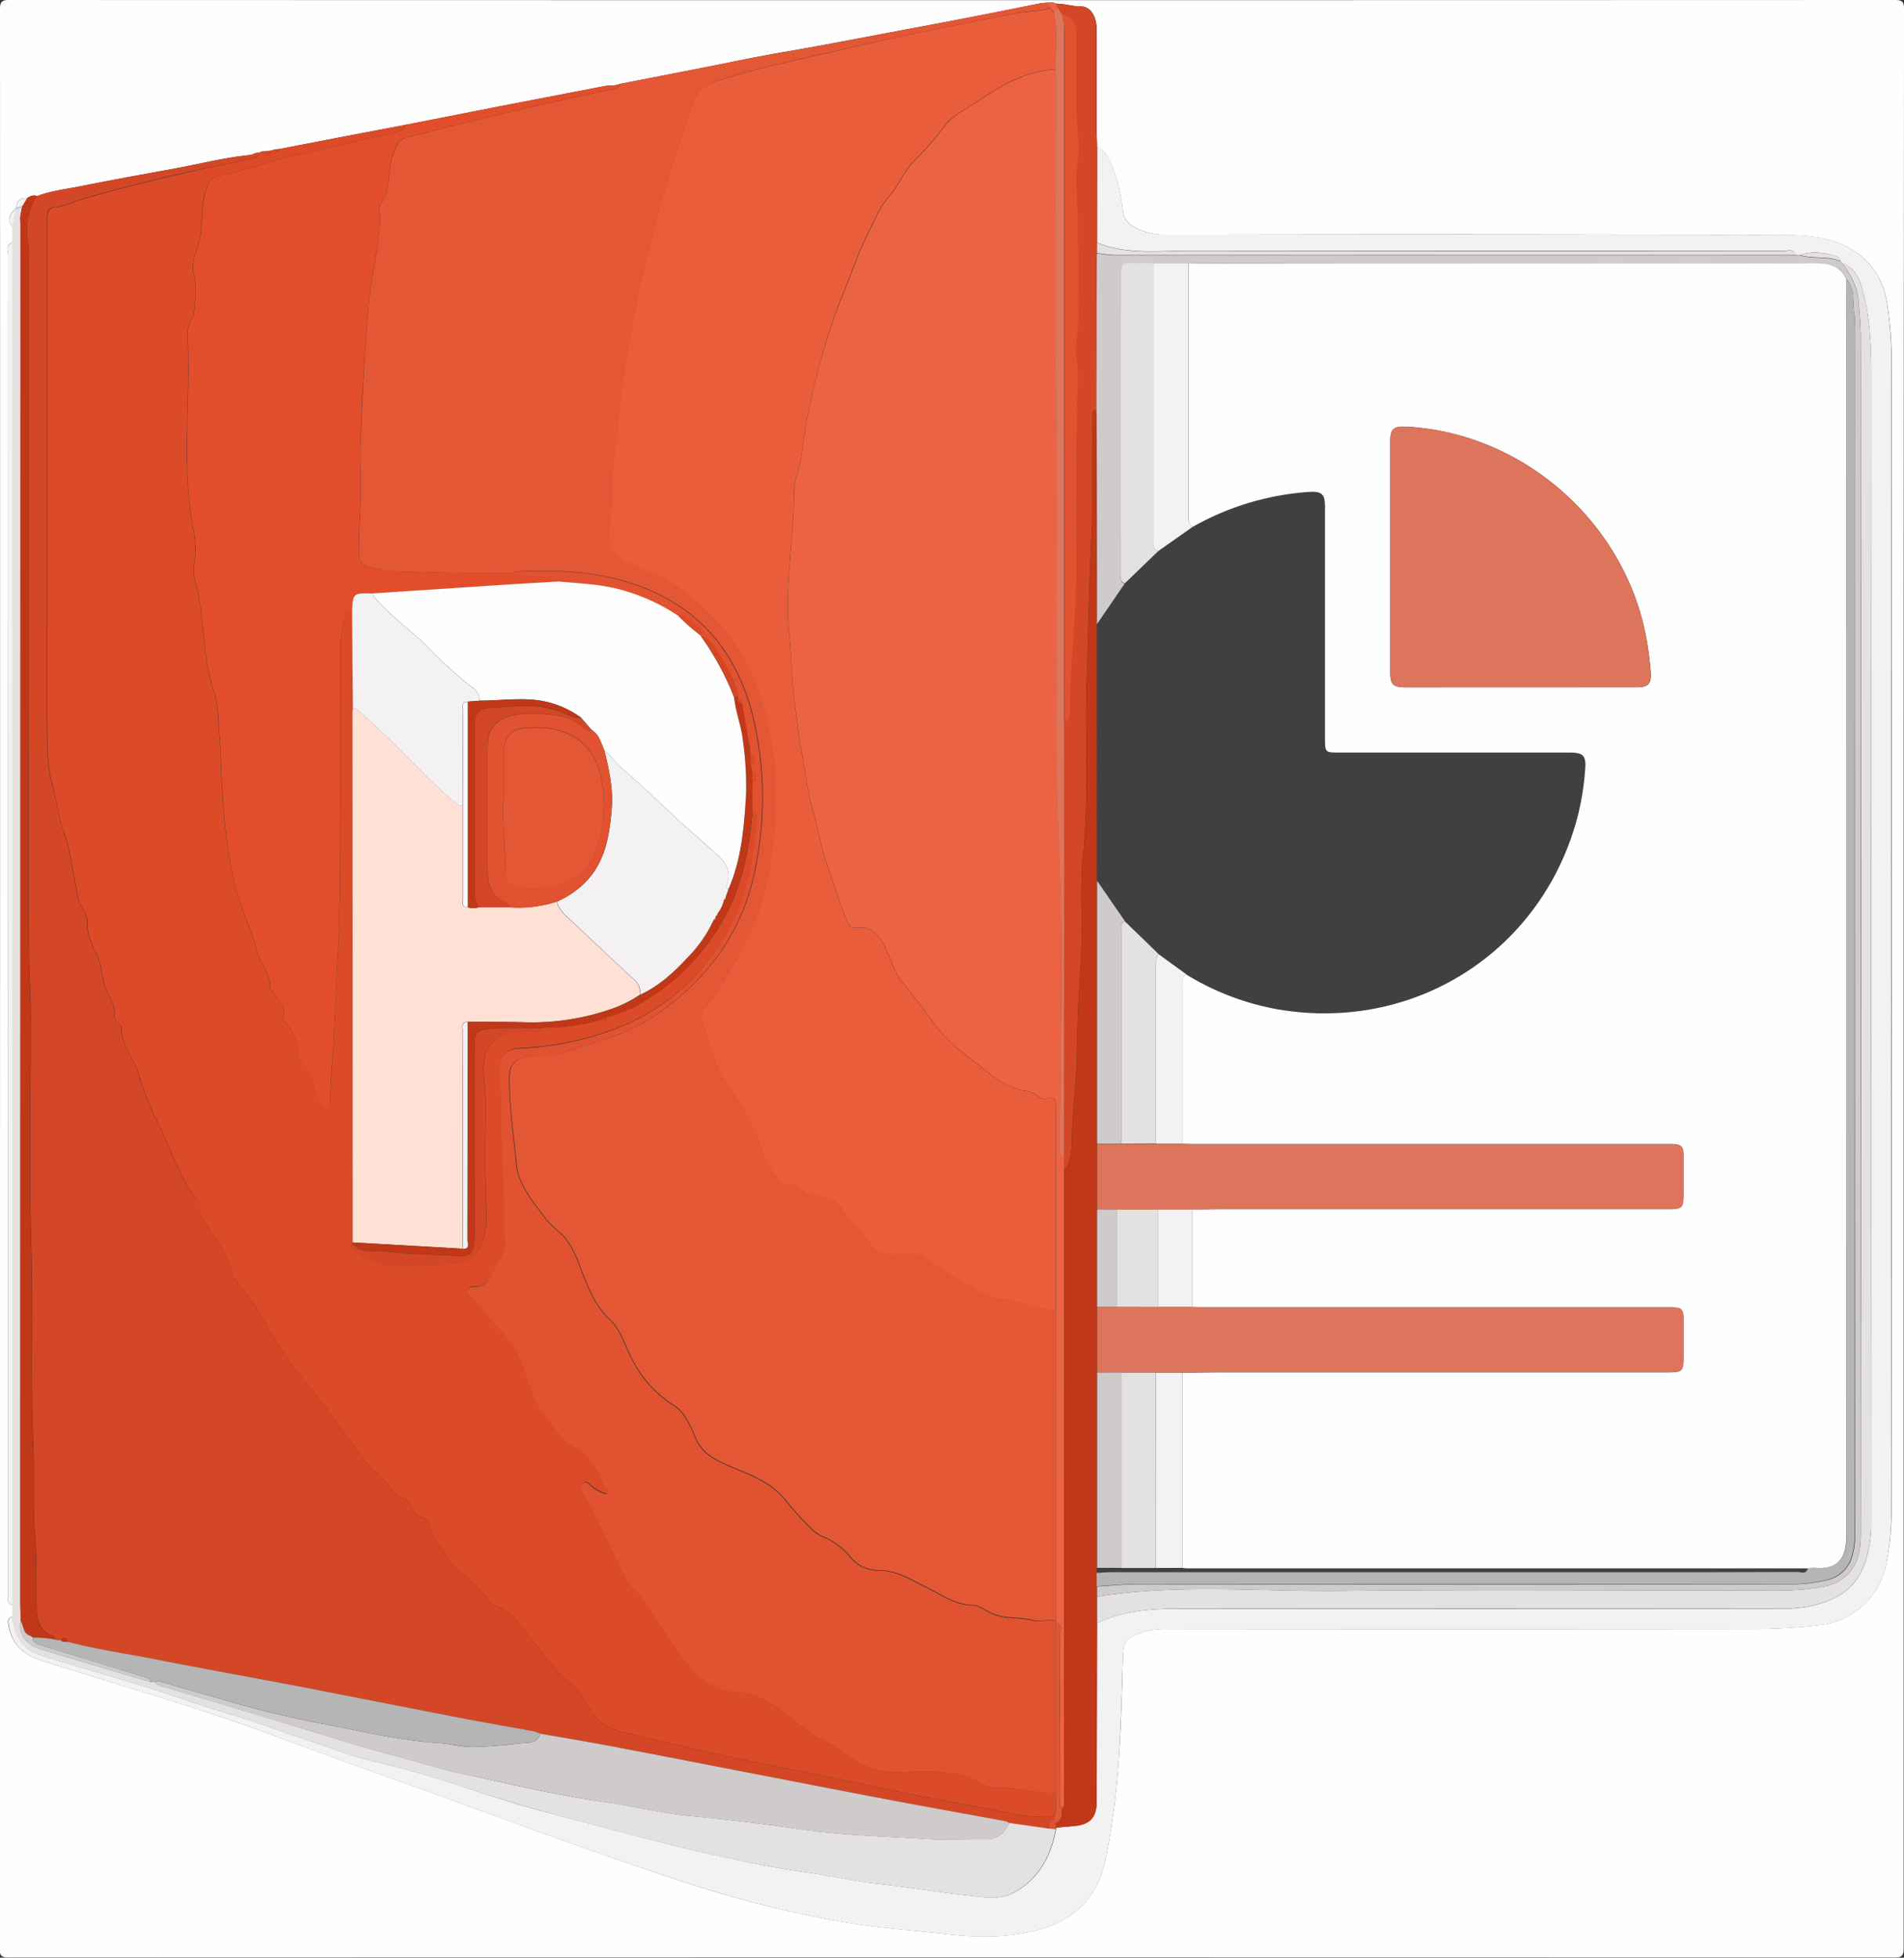 <svg xmlns="http://www.w3.org/2000/svg" viewBox="0 0 467.09 480.09"><rect x="0" y="0" width="467.09" height="480.09" fill="#333333" stroke="none"/><defs><style>.cls-1{fill:#fefefe;}.cls-2{fill:#e45735;}.cls-3{fill:#dc4b28;}.cls-4{fill:#d44726;}.cls-5{fill:#e24e2b;}.cls-6{fill:#f3f1f1;}.cls-7{fill:#e4e2e1;}.cls-8{fill:#c03817;}.cls-9{fill:#eb6343;}.cls-10{fill:#ea5d3b;}.cls-11{fill:#e05230;}.cls-12{fill:#fee0d5;}.cls-13{fill:#cfcbca;}.cls-14{fill:#b5b5b5;}.cls-15{fill:#dc755c;}.cls-16{fill:#404040;}</style></defs><title>pp</title><g id="Layer_2" data-name="Layer 2"><g id="Layer_1-2" data-name="Layer 1"><g id="MfHkL4.tif"><path class="cls-1" d="M467,240q0,118.88,0,237.75c0,1.87-.42,2.3-2.3,2.3q-231.25-.08-462.5,0c-1.87,0-2.3-.42-2.3-2.3Q.08,240,0,2.3C0,.42.42,0,2.3,0Q233.55.08,464.8,0c1.87,0,2.3.42,2.3,2.3Q467,121.17,467,240ZM4.05,51h0c-2,1.64-2.36,3.25-1,4.5v4c-1.84.59-1,2.13-1,3.19Q2,226.55,2,390.36c0,.67,0,1.33,0,2a1,1,0,0,0,1,1.19v3c-.9.08-1.1.71-1,1.42a11.32,11.32,0,0,0,2.3,5.69c2.1,2.39,5,3.29,7.81,4.18C24.13,411.57,36.12,415.2,48,419c6.71,2.15,13.38,4.42,20,6.91,11.88,4.49,23.86,8.68,35.81,13,17.18,6.19,34.3,12.57,51.58,18.46,12.15,4.14,24.35,8.19,36.9,11a210.86,210.86,0,0,0,23.18,4.21c5.18.58,10.38,1,15.55,1.59,7.62.9,15.15,1.17,22.69-.65,9.43-2.27,15.39-7.67,17.49-17.47a182,182,0,0,0,3.27-24.81c.61-8.27.77-16.57,1-24.87.12-3.54.64-4.52,3.9-5.75a16.84,16.84,0,0,1,6.07-1.15q72.37.07,144.73,0a140.8,140.8,0,0,0,16.62-1,18.55,18.55,0,0,0,15.72-14A62.47,62.47,0,0,0,464,369.45q.15-139.61.07-279.22A101.42,101.42,0,0,0,463,74.62c-1-6.34-4.19-11.22-10.13-14.2-5.42-2.72-11.3-2.76-17-2.78Q361,57.4,286.1,57.57A15.86,15.86,0,0,1,278.87,56c-1.73-.86-3.1-2-3.41-4.2A39.41,39.41,0,0,0,273,41.23c-.88-2-1.55-4.24-3.88-5.19,0-1.16-.07-2.33-.07-3.49,0-8.4,0-16.81,0-25.21,0-3.36-1.52-5.79-3.9-5.77-2.09,0-4-.7-6.09-.67a2.78,2.78,0,0,0-2-.24,17.72,17.72,0,0,0-2,.18Q239.55,4,224,6.89c-10.43,1.94-20.84,4-31.31,5.8-7.45,1.26-14.84,2.86-22.26,4.3L152,20.59c-1.23.57-2.57.3-3.85.55L122.94,26,99.54,30.6,83.2,33.71,68.55,36.54l-1,.11-1,.27L65,37.14a1.88,1.88,0,0,0-1.5.37c-.79-.21-1.4.42-2.11.49-6.33.65-12.48,2.22-18.72,3.37-7.5,1.37-15,2.71-22.48,4.22-3.75.76-7.6,1.15-11.21,2.54-.91-.42-1.64.08-2.39.47C4.89,48.46,4,49.3,4.05,51Z"/><path class="cls-2" d="M152,20.59,170.43,17c7.42-1.45,14.81-3,22.26-4.3,10.47-1.77,20.88-3.86,31.31-5.8s20.73-4,31.08-6.05a17.73,17.73,0,0,1,2-.18L257.55,2c-2.44.82-5,.62-7.52,1.1C234.92,6,219.85,9.08,204.86,12.54c-9.34,2.15-18.74,4.1-27.89,7-3.06,1-5.63,2.09-6.94,6-2.94,8.84-6.17,17.58-8.34,26.66-1.1,4.59-2.61,9.08-3.61,13.69-1.91,8.8-3.51,17.66-5,26.56-.61,3.75-1,7.56-1.36,11.3-.44,5.1-1.44,10.15-1.35,15.34.07,4.07-.66,8.15-.7,12.3,0,3.42,1.08,4.81,3.69,6.07,5,2.43,10.43,4.18,14.92,7.69,5.35,4.18,10.09,8.91,13.47,14.85,7.79,13.72,9.53,28.62,8.25,44-.79,9.45-2.73,18.7-7.12,27.21a105.74,105.74,0,0,1-8.72,14.39c-.92,1.25-2.3,2.72-1.85,4.2,1.82,5.9,3.34,12,7,17.1a61.63,61.63,0,0,1,4.94,8.05c2.12,4.19,3,8.93,5.83,12.84,1.11,1.53,2.13,2.62,4.11,2.75a3.43,3.43,0,0,1,2.69,1.13c.77,1.09,1.77,1.16,3,1.38,2.41.46,5.13.76,6.63,3,2.14,3.15,4.86,5.8,7.1,8.83,2,2.73,4.71,3.13,7.52,2.52,3-.65,5.38.56,7.59,2.07a102.76,102.76,0,0,0,9.92,6.18c2.29,1.22,4.53,2.86,7.33,2.84a12.45,12.45,0,0,1,3.62.69c3.09.9,6.19,1.89,9.48,1.83v76.49c-1.78-.64-3.69.29-5.34-.15-3.6-1-7.47-.19-11-2.08-1.23-.66-2.65-1.63-4.06-1.67-4.3-.11-7.6-2.57-11.21-4.33s-7.28-4.2-11.57-4.21a9,9,0,0,1-7.39-3.48,16.3,16.3,0,0,0-6.74-4.85,11.35,11.35,0,0,1-3.13-2.37,68.76,68.76,0,0,1-6.05-6.78c-4.18-5-10.16-6.39-15.52-9-2.7-1.32-4.87-2.76-6.15-5.57-1.4-3.08-2.66-6.65-5.53-8.4A28.29,28.29,0,0,1,155.5,334c-2-3.52-2.83-7.64-6-10.61-3.7-3.48-5.34-8.21-7.18-12.85a24.17,24.17,0,0,0-3.43-6.76c-1.47-1.81-3.45-2.94-4.85-4.81-3.13-4.19-6.81-8.31-7.29-13.54-.65-7-1.78-14-1.73-21,0-3.4,1.38-4.91,4.85-5.31,2.62-.3,5.38-.15,7.86-.93,7.55-2.37,15.29-4.11,22.14-8.6a61.12,61.12,0,0,0,17-16.15,55.24,55.24,0,0,0,8.86-22.45,84.85,84.85,0,0,0-.71-34.28c-3.79-16.46-13.26-28-29.44-33.5-9.44-3.2-19.28-3.53-29.15-3.06-.29,0-.56.3-.85.45-9.36.08-18.71-.14-28.05-.47a25.76,25.76,0,0,1-7.05-1.17c-2.11-.67-2.42-1.66-2.43-3.54,0-5.32.45-10.63.44-15.94,0-4-.21-8.06,0-12.13.31-6.63.57-13.25,1-19.87.44-6.26.71-12.45,1.72-18.72.88-5.46,2.15-11.07,1.87-16.74A2.69,2.69,0,0,1,93.39,50c2.79-3.53,1.56-8.07,3-12,.77-2.19,1.26-3.77,3.55-4.35,1.28-.33,2.58-.61,3.86-.94,15.31-4,30.71-7.5,46.18-10.76C150.71,21.79,151.86,21.85,152,20.59Z"/><path class="cls-3" d="M66.5,36.92l1-.27c.14.23.27.65.44.67.51.06.49-.42.56-.77L83.2,33.71,99.54,30.6c-.45,1.44-1.77,1.64-2.94,1.92-7.73,1.81-15.46,3.65-23.22,5.32-6.72,1.44-13.12,4-19.86,5.35-1.77.35-2.55,1.72-3.11,3.69-1,3.34-.82,6.72-1.15,10.06-.36,3.51-2.6,6.7-1.7,10.36.73,3,.3,5.9.07,8.88-.15,2.05-1.77,3.44-1.65,5.63.93,16.27-1.7,32.67,1.59,48.86a22.32,22.32,0,0,1,0,7.88c-.42,2.81.83,5.46,1.27,8.16,1.24,7.59,1.08,15.38,3.61,22.81,1.17,3.43,1,7.21,1.34,10.75.56,6.58.51,13.22,1.16,19.83a133.36,133.36,0,0,0,2.69,17.11c1.27,5.48,4,10.5,5.35,15.93.77,3.19,3.58,5.58,3.22,9.11,0,.24.4.51.56.8,1.12,2,3.8,3.48,2.45,6.5-.11.24.43.85.76,1.19a11.34,11.34,0,0,1,3.06,6.65A7.77,7.77,0,0,0,75.23,262c.86.86,1.86,1.85,1.77,3.17a8.09,8.09,0,0,0,1.45,4.9c.4.65.54,1.49,1.5,1.32s1.09-1.1,1.09-2c0-5.15.75-10.25.92-15.37.24-7.13.59-14.24,1-21.37.61-11.62.53-23.28.6-34.92.08-13,0-26,0-39a38.49,38.49,0,0,1,1.07-7.61c.18-.93.55-1.79,1.77-1.68l.21,24c0,.58-.11,1.16-.11,1.74q0,64.71.06,129.42a.49.49,0,0,1,.09.31c-.93.68-.21,1.16.25,1.57a15,15,0,0,0,10.14,4q6.85,0,13.66-.51c4.27-.36,6.48-2.06,7.85-6,1.16-3.39.75-6.79.63-10.28-.28-8.23-.06-16.47-.11-24.7,0-2.23-.47-4.45-.44-6.67.07-5.4,2.15-8,7.29-9.12a31.42,31.42,0,0,1,5.21-.2c.78,0,1.75.27,2-1a50.92,50.92,0,0,0,14.5-2c.78.74.89.13,1-.49a35.23,35.23,0,0,0,10.55-4.72,53.89,53.89,0,0,0,19-20.62c4.28-8.06,5.73-16.77,6.47-25.69,1.52.34,1,1.58,1,2.45-.34,13.06-4.14,24.9-12.39,35.21-7,8.73-16,14.36-26.57,17.58a77.1,77.1,0,0,1-19.28,3.3c-3,.13-4.71,2-4.72,5,0,3.15.41,6.32.39,9.43-.08,9.49.81,18.95.65,28.44,0,2.28.84,4.55-.05,6.87-.69,1.8-1.9,3.34-2.61,5.09-.91,2.25-2.21,3.65-4.75,3.62a1.34,1.34,0,0,0-1.52,1c-.16.68.27,1.05.77,1.42,2.52,1.85,3.94,4.71,6.16,6.91a26.21,26.21,0,0,1,7.2,11.46c1.17,4.13,2.86,8.52,5.88,12.07,2,2.34,3.73,5.33,6.35,6.47,4.84,2.11,5.5,6.78,7.85,10.42.33.5.2,1.3-.76.91a10.44,10.44,0,0,1-2.82-1.51c-.71-.6-1.32-1.61-2.25-1-1.11.79-.24,1.85.22,2.66,3.86,6.79,6.85,14,10.45,20.93a6.42,6.42,0,0,0,1.44,2c2.68,2.22,4.36,5.3,6.15,8.09a92.87,92.87,0,0,0,9,12.44A14.68,14.68,0,0,0,180.49,415c5,.26,9.08,2.59,12.64,5.65,1.95,1.68,4,3.06,6.06,4.56s4.52,2.09,6.45,3.68c4.37,3.58,9,6,15,5.76,5.87-.23,11.81-.72,17.66,1.61,1.93.77,4,2.23,6.09,2.14,4.95-.21,9.69,1.61,14.62,1.14-.19,2,.46,4.06-.5,6a42.07,42.07,0,0,1-9.91-.71c-10.59-2.26-21.31-3.88-31.89-6.24-13-2.89-26.1-5.3-39.12-8.07-8.17-1.74-16.26-3.82-24.41-5.64a12.45,12.45,0,0,1-8.73-6.24,23.17,23.17,0,0,0-5.3-6.53c-3.52-2.85-5.81-6.61-8.66-9.95-2.69-3.15-4.57-7.25-9.1-8.47a2.49,2.49,0,0,1-1.19-.86,37.17,37.17,0,0,0-6.7-6.89,12.27,12.27,0,0,1-3.55-3.71c-1.62-3.07-4.16-5.63-5.07-9.09a1.37,1.37,0,0,0-.86-.8c-1.94-.46-2.66-2.09-3.5-3.59-.25-.44-.41-1-.89-1.12-3.6-.8-4.46-4.64-7.28-6.55-2.66-1.81-4.52-5.2-6.67-7.93-2.73-3.48-4.89-7.29-7.9-10.71a119.3,119.3,0,0,1-14.29-20.88c-.44-.79-1-1.5-1.56-2.25-1.86-2.69-4.56-5.15-5.36-8.12-1.12-4.12-3.66-7.16-5.7-10.61-.91-1.53-2.24-2.95-1.89-5a1.74,1.74,0,0,0-.72-1.53,16.2,16.2,0,0,1-3-4.56c-2.6-5-4.51-10.22-7-15.23a67.38,67.38,0,0,1-4.2-10.82c-1.18-3.91-4.32-7.15-4.24-11.6,0-.38-.57-.78-.9-1.15s-.95-.85-.85-1.46c.45-2.93-1.68-5.13-2.39-7.72-.51-1.84-.65-3.76-1.23-5.56-1-3.17-3.13-6-3-9.54a5.54,5.54,0,0,0-.86-3.08c-1.39-2.1-1.6-4.48-2.1-6.82-.85-4-1.23-8.29-2.66-12-1.55-4-1.9-8.28-3-12.35-1.35-4.8-1.13-10.08-1.22-15.17-.16-9.41,0-18.83,0-28.24q0-47.24,0-94.48c0-1.7,0-3.31,2.15-3.48s4.09-1.22,6.13-1.82c9-2.65,18-4.86,27.14-6.9C51.7,41,56.5,40.06,61.26,39c.87-.2,2.11-.1,2.29-1.49a1.88,1.88,0,0,1,1.5-.37c.09.41.19.83.72.82S66.49,37.43,66.5,36.92Z"/><path class="cls-4" d="M63.55,37.5c-.18,1.38-1.42,1.29-2.29,1.49C56.5,40.06,51.7,41,46.94,42c-9.11,2-18.18,4.26-27.14,6.9-2,.6-3.93,1.65-6.13,1.82s-2.16,1.78-2.15,3.48q0,47.24,0,94.48c0,9.41-.11,18.83,0,28.24.09,5.08-.13,10.37,1.22,15.17,1.14,4.07,1.5,8.3,3,12.35,1.42,3.73,1.81,8,2.66,12,.49,2.34.7,4.72,2.1,6.82a5.54,5.54,0,0,1,.86,3.08c-.13,3.57,2,6.37,3,9.54.58,1.8.73,3.72,1.23,5.56.71,2.6,2.84,4.79,2.39,7.72-.09.62.47,1,.85,1.46s.91.77.9,1.15c-.08,4.45,3.07,7.68,4.24,11.6a67.38,67.38,0,0,0,4.2,10.82c2.52,5,4.42,10.28,7,15.23a16.2,16.2,0,0,0,3,4.56A1.74,1.74,0,0,1,49,295.6c-.35,2,1,3.46,1.89,5,2,3.45,4.58,6.48,5.7,10.61.81,3,3.51,5.43,5.36,8.12.52.75,1.11,1.46,1.56,2.25a119.3,119.3,0,0,0,14.29,20.88c3,3.42,5.17,7.23,7.9,10.71,2.15,2.73,4,6.12,6.67,7.93,2.82,1.91,3.68,5.75,7.28,6.55.49.11.65.68.89,1.12.84,1.49,1.56,3.13,3.5,3.59a1.37,1.37,0,0,1,.86.8c.91,3.46,3.45,6,5.07,9.09a12.27,12.27,0,0,0,3.55,3.71,37.17,37.17,0,0,1,6.7,6.89,2.49,2.49,0,0,0,1.19.86c4.53,1.21,6.41,5.32,9.1,8.47,2.85,3.34,5.14,7.1,8.66,9.95a23.17,23.17,0,0,1,5.3,6.53,12.45,12.45,0,0,0,8.73,6.24c8.15,1.82,16.24,3.9,24.41,5.64,13,2.77,26.12,5.18,39.12,8.07,10.58,2.36,21.3,4,31.89,6.24a42.07,42.07,0,0,0,9.91.71v.5a5.09,5.09,0,0,0-1.51,2.37l-9.5-1.36a3.19,3.19,0,0,0-.84-.45c-8.43-1.55-16.88-3-25.3-4.64-12-2.27-24-4.61-36.07-6.93-11.75-2.27-23.48-4.57-35.24-6.8-5.83-1.1-11.69-2.07-17.53-3.09a10.92,10.92,0,0,0-1.63-.57c-5.67-1-11.36-2-17-3.1-13.31-2.57-26.6-5.22-39.92-7.78-11.81-2.27-23.66-4.37-35.46-6.7-7.32-1.44-14.71-2.5-21.94-4.36-.2-1.56-1.13-.65-1.82-.54a1.24,1.24,0,0,1-1.2,0c-.07-.42-.16-.81-.63-1C9.88,400,9.06,397.65,9,394.64c-.09-6,.12-11.95-.37-17.94C8,369.17,8.49,361.59,8.17,354c-.67-16,0-32.11-.49-48.18-.54-19-.12-38.07-.13-57.11,0-4.73-.38-9.47-.41-14.18C7,204.67,7,174.81,7,144.94Q7,104.82,7,64.7A25.2,25.2,0,0,0,7,60,16,16,0,0,1,9,48.12c3.61-1.39,7.46-1.78,11.21-2.54,7.47-1.51,15-2.84,22.48-4.22C49,40.22,55.11,38.64,61.44,38,62.15,37.92,62.75,37.29,63.55,37.5Z"/><path class="cls-5" d="M86.37,149.55c-1.22-.11-1.59.75-1.77,1.68a38.49,38.49,0,0,0-1.07,7.61c0,13,.08,26,0,39-.08,11.64,0,23.3-.6,34.92-.37,7.12-.73,14.24-1,21.37-.17,5.12-.94,10.22-.92,15.37,0,.85,0,1.77-1.09,2s-1.11-.67-1.5-1.32a8.09,8.09,0,0,1-1.45-4.9c.09-1.32-.91-2.31-1.77-3.17a7.77,7.77,0,0,1-2.17-4.65A11.34,11.34,0,0,0,70,250.73c-.33-.34-.87-1-.76-1.19,1.34-3-1.34-4.46-2.45-6.5-.16-.29-.58-.56-.56-.8.37-3.53-2.45-5.92-3.22-9.11-1.31-5.44-4.08-10.45-5.35-15.93A133.36,133.36,0,0,1,55,200.09c-.65-6.61-.61-13.25-1.16-19.83-.3-3.54-.17-7.32-1.34-10.75-2.53-7.43-2.37-15.22-3.61-22.81-.44-2.7-1.69-5.35-1.27-8.16a22.32,22.32,0,0,0,0-7.88c-3.3-16.2-.66-32.59-1.59-48.86-.13-2.2,1.49-3.58,1.65-5.63.22-3,.66-5.91-.07-8.88-.9-3.67,1.34-6.85,1.7-10.36.34-3.34.2-6.72,1.15-10.06.56-2,1.35-3.34,3.11-3.69,6.74-1.34,13.14-3.91,19.86-5.35,7.76-1.66,15.49-3.51,23.22-5.32,1.17-.27,2.49-.48,2.94-1.92L122.94,26l25.26-4.88c1.28-.25,2.62,0,3.85-.55-.18,1.25-1.33,1.2-2.12,1.37-15.47,3.25-30.87,6.81-46.18,10.76-1.28.33-2.57.62-3.86.94-2.29.58-2.78,2.16-3.55,4.35-1.39,4-.16,8.5-3,12A2.69,2.69,0,0,0,93.06,52c.28,5.67-1,11.29-1.87,16.74-1,6.26-1.28,12.46-1.72,18.72-.47,6.62-.73,13.25-1,19.87-.19,4.07,0,8.09,0,12.13,0,5.3-.46,10.61-.44,15.94,0,1.88.32,2.87,2.43,3.54a25.76,25.76,0,0,0,7.05,1.17c9.35.33,18.7.55,28.05.47.36.16.73.5,1.08.47,2.89-.26,5.71.55,8.59.54.81,0,1.74-.16,1.82,1.08-5.05.31-10.11.59-15.16.92q-15.16,1-30.32,2C86.67,145.41,86.67,145.41,86.37,149.55Z"/><path class="cls-6" d="M269.14,36c2.33,1,3,3.17,3.88,5.19a39.41,39.41,0,0,1,2.45,10.62c.3,2.22,1.67,3.34,3.41,4.2a15.86,15.86,0,0,0,7.23,1.53q74.87-.05,149.73.06c5.72,0,11.6.06,17,2.78,5.94,3,9.14,7.86,10.13,14.2A101.42,101.42,0,0,1,464,90.23q0,139.61-.07,279.22a62.47,62.47,0,0,1-1.41,15.05,18.55,18.55,0,0,1-15.72,14,140.8,140.8,0,0,1-16.62,1q-72.37,0-144.73,0a16.84,16.84,0,0,0-6.07,1.15c-3.25,1.23-3.78,2.21-3.9,5.75-.27,8.29-.44,16.6-1,24.87a182,182,0,0,1-3.27,24.81c-2.1,9.8-8.06,15.19-17.49,17.47-7.54,1.82-15.06,1.55-22.69.65-5.17-.61-10.37-1-15.55-1.59a210.86,210.86,0,0,1-23.18-4.21c-12.55-2.84-24.75-6.89-36.9-11-17.28-5.89-34.4-12.27-51.58-18.46-11.95-4.3-23.93-8.5-35.81-13-6.6-2.5-13.27-4.77-20-6.91-11.92-3.81-23.91-7.44-35.86-11.17-2.86-.89-5.71-1.8-7.81-4.18A11.32,11.32,0,0,1,2.08,398c-.14-.71.06-1.35,1-1.42.47,4.22,2.12,7.66,6.42,9.17,2.5.87,5.05,1.57,7.59,2.33,7.06,2.12,14.15,4.18,21.18,6.38,6.24,2,12.39,4.21,18.67,6.06,5.65,1.66,11.13,3.79,16.73,5.6,6.15,2,12.18,4.47,18.44,5.92,7.23,1.68,14.32,3.75,21.34,6.09,7.7,2.57,15.45,5,23.29,7,9.83,2.62,19.67,5.21,29.54,7.69,5.45,1.37,11,2.5,16.46,3.69s11,2.06,16.59,2.88c5.31.79,10.57,2,15.9,2.57,7.4.75,14.72,2.11,22.11,2.86,3.82.39,7.86,1.25,11.45-.71,6.1-3.34,9.1-8.93,10.3-15.61a.58.58,0,0,0,0-.3c1.65-.16,3.31-.27,4.95-.49,3.43-.46,4.86-2.05,5-5.55,0-.83,0-1.66,0-2.49q0-20.81.08-41.61c6.3-3,13-3.55,19.88-3.54q73,.07,146,0a42.8,42.8,0,0,0,8.44-.49c6.17-1.23,11.43-3.79,13.79-10a29.61,29.61,0,0,0,1.84-10.47q0-141,0-281.92c0-6.91-.3-13.73-2.11-20.42-.77-2.86-1.9-5.48-4.95-6.66l-.51-.49a1.12,1.12,0,0,0-.81-1.14c-3-1-6.07-1.42-9.18-.38h-1c-.5-1.74-1.94-1-2.94-1q-73-.06-146.07-.06c-7.51,0-15.14,1-22.4-2Q269.14,47.79,269.14,36Z"/><path class="cls-7" d="M259,448.51c-1.19,6.68-4.19,12.26-10.3,15.61-3.59,2-7.63,1.1-11.45.71-7.39-.75-14.7-2.11-22.11-2.86-5.33-.54-10.59-1.78-15.9-2.57-5.56-.82-11.1-1.7-16.59-2.88s-11-2.32-16.46-3.69c-9.87-2.48-19.71-5.07-29.54-7.69-7.84-2.09-15.59-4.47-23.29-7-7-2.34-14.11-4.41-21.34-6.09-6.27-1.46-12.3-3.94-18.44-5.92-5.59-1.81-11.08-3.94-16.73-5.6-6.27-1.85-12.42-4.11-18.67-6.06-7-2.2-14.12-4.26-21.18-6.38-2.53-.76-5.09-1.46-7.59-2.33-4.3-1.5-5.95-4.94-6.42-9.17q0-1.5,0-3,0-167,0-334v-4l1-4.5h0l1.44-.51L5,53c-.06,0-.17.11-.16.14a2.05,2.05,0,0,0,.15.36c0,.58.05,1.16.05,1.75Q5,223.53,5,391.78c0,1.92.06,3.83.09,5.75-.78,2.65,1.08,5.69,4.52,6.76,9.13,2.83,18.31,5.5,27.46,8.24l1,0a2.79,2.79,0,0,0,1.69,1c13.47,4,27,8.07,40.41,12.17,5.29,1.61,10.56,3.26,15.92,4.63,5.77,1.48,11.44,3.36,17.26,4.63,11.71,2.56,23.38,5.33,35.26,7,7,1,14,2.79,21,3.42,9.23.82,18.43,2,27.57,3.32,9.8,1.44,19.63,1.58,29.45,2.25,5.06.34,10.16,0,15.24.08,2.9,0,4.57-1.54,5.67-4l9.5,1.36Z"/><path class="cls-4" d="M269.14,36q0,11.75,0,23.49V62c0,.5-.06,1-.06,1.49q-.06,18.52-.1,37c-1.48.4-.87,1.62-.9,2.5-.32,10,.12,20.09-.4,30.16-.55,10.68-.65,21.39-1.08,32.08-.6,14.85.63,29.72-.92,44.59-.87,8.32,0,16.76-.51,25.15-.47,7.6-.88,15.24-1,22.84-.07,7.4-1.16,14.71-1.24,22.1,0,2.39-.27,5-1.85,7.1l-.09-3.55q0-4.12,0-8.25,0-49.11.06-98.21c1.24-.31,1.44-1.31,1.42-2.33-.15-10,1.2-19.86,1.43-29.78.4-17.46-.2-34.93.56-52.39.13-3-1-6-.4-8.92a44.14,44.14,0,0,0,.41-8.44c0-9.89.11-19.78-.43-29.66-.22-4,.86-7.94.42-11.92A138.06,138.06,0,0,1,264,18.71c0-3.5,0-7,0-10.49,0-2.52-1-4.15-3.49-4.69l-1-1.49L259,.9c2.05,0,4,.68,6.09.67,2.38,0,3.89,2.41,3.9,5.77,0,8.4,0,16.81,0,25.21C269.07,33.71,269.11,34.87,269.14,36Z"/><path class="cls-8" d="M5,53l.52-2.51,1.16-1.95c.75-.39,1.48-.89,2.39-.47A16,16,0,0,0,7,60,25.2,25.2,0,0,1,7,64.7q0,40.12,0,80.24c0,29.87-.09,59.74.09,89.61,0,4.71.4,9.45.41,14.18,0,19-.41,38.09.13,57.11.46,16.07-.17,32.14.49,48.18.31,7.57-.15,15.15.47,22.68.5,6,.28,12,.37,17.94,0,3,.86,5.38,3.92,6.47.47.17.57.56.63,1A28.67,28.67,0,0,0,8,401.55H8l-.51-.42c-2-.42-1.56-2.45-2.45-3.61,0-1.92-.09-3.83-.09-5.75Q5,223.53,5,55.29c0-.58,0-1.16-.05-1.75Z"/><path class="cls-6" d="M3,59.54q0,167,0,334a1,1,0,0,1-1-1.19c0-.67,0-1.33,0-2q0-163.81,0-327.62C2.09,61.68,1.2,60.14,3,59.54Z"/><path class="cls-6" d="M4.05,51.05l-1,4.5C1.7,54.31,2.06,52.69,4.05,51.05Z"/><path class="cls-9" d="M259,.9,259.56,2l-1,1-1-1L257,.66A2.78,2.78,0,0,1,259,.9Z"/><path class="cls-6" d="M6.65,48.59,5.49,50.54,4.05,51C4,49.3,4.89,48.46,6.65,48.59Z"/><path class="cls-4" d="M66.5,36.92c0,.51,0,1-.73,1s-.64-.41-.72-.82Z"/><path class="cls-4" d="M68.55,36.54c-.06.35,0,.83-.56.77-.17,0-.29-.43-.44-.67Z"/><path class="cls-9" d="M261,283.53q0,1.77.09,3.55c0,1.08,0,2.16,0,3.25q0,75.07-.08,150.13c0,1,.42,2.17-.45,3.1-.86-.83-.48-1.89-.48-2.84,0-13.32,0-26.65-.05-40,0-.93.67-2.28-1-2.69q0-.25,0-.5,0-38.25,0-76.49,0-24.62,0-49.24c0-1.76.11-3.25-2.44-2.34-.79.28-1.58-.39-2.26-.88a5.34,5.34,0,0,0-2.48-1.06c-3.75-.49-6.91-2.45-9.7-4.73-4.06-3.32-8.49-6.12-11.89-10.4-2.84-3.58-5.34-7.43-8.4-10.86-2.27-2.55-3.15-6-4.63-9.08s-3.36-5.55-7.35-4.95c-.91.14-1.48-.31-1.89-1.24-2-4.54-3.29-9.35-5-14-1.6-4.37-2.21-9-3.54-13.44-1.41-4.68-1.79-9.55-2.77-14.3-.67-3.24-.9-6.71-1.43-10-1-6.24-1-12.53-1.62-18.78-1.07-10.11.56-20.24,1.06-30.34.15-2.94-.13-6.1.84-9,1.08-3.2,1.33-6.56,1.81-9.8a140.34,140.34,0,0,1,3.29-15.44A149.66,149.66,0,0,1,207,71.73c1.93-4.61,3.44-9.41,5.7-13.88,1.68-3.33,3.14-7.05,5.48-9.69s3.58-6.13,6.22-8.75a84.31,84.31,0,0,0,7.43-8.55c2.16-2.82,5.48-4.21,8.34-6.17,5.76-3.93,11.72-7.3,18.92-7.66,0,31.81-.24,63.62.07,95.43s-.69,63.6.71,95.42c1.07,24.27.21,48.62.25,72.94C260.08,281.75,259.38,283.11,261,283.53Z"/><path class="cls-10" d="M259,17c-7.2.35-13.16,3.73-18.92,7.66-2.86,2-6.18,3.35-8.34,6.17a84.31,84.31,0,0,1-7.43,8.55c-2.63,2.62-3.8,6-6.22,8.75s-3.8,6.36-5.48,9.69c-2.26,4.47-3.77,9.27-5.7,13.88a149.66,149.66,0,0,0-6.31,19.49,140.34,140.34,0,0,0-3.29,15.44c-.48,3.24-.72,6.6-1.81,9.8-1,2.86-.69,6-.84,9-.5,10.11-2.13,20.24-1.06,30.34.66,6.25.62,12.53,1.62,18.78.53,3.29.76,6.76,1.43,10,1,4.75,1.36,9.62,2.77,14.3,1.34,4.43,1.94,9.07,3.54,13.44,1.71,4.65,3,9.46,5,14,.41.92,1,1.37,1.89,1.24,4-.6,5.87,1.85,7.35,4.95s2.35,6.53,4.63,9.08c3.06,3.43,5.56,7.28,8.4,10.86,3.4,4.27,7.83,7.08,11.89,10.4,2.79,2.28,6,4.23,9.7,4.73a5.34,5.34,0,0,1,2.48,1.06c.68.49,1.46,1.16,2.26.88,2.55-.92,2.44.58,2.44,2.34q-.05,24.62,0,49.24c-3.29.07-6.39-.93-9.48-1.83a12.45,12.45,0,0,0-3.62-.69c-2.8,0-5-1.62-7.33-2.84a102.76,102.76,0,0,1-9.92-6.18c-2.21-1.51-4.56-2.72-7.59-2.07-2.81.6-5.51.2-7.52-2.52-2.24-3-5-5.68-7.1-8.83-1.5-2.21-4.22-2.51-6.63-3-1.18-.23-2.19-.29-3-1.38a3.43,3.43,0,0,0-2.69-1.13c-2-.13-3-1.22-4.11-2.75-2.84-3.91-3.71-8.65-5.83-12.84a61.63,61.63,0,0,0-4.94-8.05c-3.67-5.12-5.19-11.2-7-17.1-.46-1.48.93-2.95,1.85-4.2a105.74,105.74,0,0,0,8.72-14.39c4.39-8.52,6.34-17.76,7.12-27.21,1.28-15.39-.45-30.3-8.25-44-3.38-5.94-8.12-10.68-13.47-14.85-4.49-3.51-9.88-5.25-14.92-7.69-2.61-1.26-3.73-2.65-3.69-6.07,0-4.15.78-8.23.7-12.3-.09-5.2.91-10.25,1.35-15.34.32-3.73.75-7.55,1.36-11.3,1.45-8.89,3.05-17.76,5-26.56,1-4.61,2.52-9.1,3.61-13.69,2.17-9.09,5.4-17.82,8.34-26.66,1.31-4,3.88-5.07,6.94-6,9.15-2.91,18.54-4.86,27.89-7C219.85,9.08,234.92,6,250,3.15c2.49-.47,5.08-.28,7.52-1.1l1,1C259.59,7.68,258.82,12.38,259,17Z"/><path class="cls-11" d="M259,397.54q0,.25,0,.5,0,20.75,0,41.51c-4.93.47-9.67-1.35-14.62-1.14-2.07.09-4.16-1.37-6.09-2.14-5.85-2.32-11.79-1.84-17.66-1.61-6,.24-10.66-2.18-15-5.76-1.94-1.59-4.43-2.18-6.45-3.68s-4.11-2.88-6.06-4.56c-3.56-3.06-7.65-5.39-12.64-5.65a14.68,14.68,0,0,1-10.16-5.13,92.87,92.87,0,0,1-9-12.44c-1.79-2.79-3.46-5.87-6.15-8.09a6.42,6.42,0,0,1-1.44-2c-3.6-6.91-6.59-14.14-10.45-20.93-.46-.81-1.33-1.87-.22-2.66.94-.66,1.54.35,2.25,1a10.44,10.44,0,0,0,2.82,1.51c1,.39,1.09-.4.76-.91-2.35-3.63-3-8.31-7.85-10.42-2.62-1.14-4.37-4.14-6.35-6.47-3-3.55-4.71-7.95-5.88-12.07a26.21,26.21,0,0,0-7.2-11.46c-2.22-2.2-3.64-5.06-6.16-6.91-.5-.37-.93-.74-.77-1.42a1.34,1.34,0,0,1,1.52-1c2.54,0,3.84-1.37,4.75-3.62.71-1.75,1.91-3.28,2.61-5.09.89-2.32,0-4.59.05-6.87.16-9.49-.72-18.95-.65-28.44,0-3.11-.41-6.28-.39-9.43,0-3,1.7-4.9,4.72-5a77.1,77.1,0,0,0,19.28-3.3c10.59-3.22,19.59-8.85,26.57-17.58,8.25-10.3,12-22.14,12.39-35.21,0-.87.56-2.11-1-2.45q0-3.5,0-7a.93.93,0,0,0,.95-1.13c0-.6-.43-.81-1-.88l-.47-2.49c.52-.08,1.26.12,1.33-.65.09-1-.76-.78-1.34-.87a25.29,25.29,0,0,0-.3-3.17c-.67-3.25-1.17-6.53-1.74-9.8a.9.9,0,0,0-1-1q0-.25,0-.5c-.39-4.06-2.57-7.37-4.66-10.68-1.1-1.74-2.06-3.8-4.45-4.28l.1-.14.12.13c.07-.39.34-1,.18-1.13-1.59-1.62-3.09-3.38-5.3-4.21-.11,0-.36.27-.54.42a47.68,47.68,0,0,0-15.74-6.87c-4.53-1-9.15-1.18-13.74-1.63-.08-1.25-1-1.09-1.82-1.08-2.87,0-5.69-.8-8.59-.54-.34,0-.72-.3-1.08-.47.28-.16.56-.44.85-.45,9.87-.47,19.71-.14,29.15,3.06,16.19,5.48,25.65,17,29.44,33.5a84.85,84.85,0,0,1,.71,34.28,55.24,55.24,0,0,1-8.86,22.45,61.12,61.12,0,0,1-17,16.15c-6.85,4.49-14.59,6.23-22.14,8.6-2.47.78-5.23.63-7.86.93-3.47.4-4.83,1.91-4.85,5.31,0,7.06,1.08,14,1.73,21,.49,5.22,4.17,9.35,7.29,13.54,1.4,1.87,3.37,3,4.85,4.81a24.17,24.17,0,0,1,3.43,6.76c1.84,4.64,3.48,9.37,7.18,12.85,3.16,3,4,7.09,6,10.61a28.29,28.29,0,0,0,9.91,10.69c2.87,1.75,4.13,5.32,5.53,8.4,1.28,2.81,3.45,4.26,6.15,5.57,5.36,2.61,11.34,4,15.52,9a68.76,68.76,0,0,0,6.05,6.78,11.35,11.35,0,0,0,3.13,2.37,16.3,16.3,0,0,1,6.74,4.85,9,9,0,0,0,7.39,3.48c4.28,0,7.85,2.41,11.57,4.21s6.91,4.22,11.21,4.33c1.41,0,2.83,1,4.06,1.67,3.49,1.89,7.35,1.13,11,2.08C255.36,397.83,257.27,396.9,259,397.54Z"/><path class="cls-12" d="M86.53,304.69q0-64.71-.06-129.42c0-.58.07-1.16.11-1.74a5,5,0,0,1,1.3.63c2.62,2.4,5.25,4.8,7.8,7.27,5.16,5,10.06,10.28,15.5,15,.71.62,1.34,1.24,2.37,1.1,0,7.56,0,15.12,0,22.69,0,.87-.52,2.15,1.12,2.28a5.28,5.28,0,0,0,2.85,0H125a30.43,30.43,0,0,0,11.52-1.37,8.23,8.23,0,0,0,2.48,3.63c5.49,5.17,11,10.34,16.49,15.46a4,4,0,0,1,1.52,3.71,30.82,30.82,0,0,1-7.24,3.58,59.6,59.6,0,0,1-21.61,3.17c-4.5-.08-9-.09-13.49-.12-1.94.26-1.13,1.79-1.13,2.75q-.09,26.46-.07,52.91Z"/><path class="cls-6" d="M113.54,197.55c-1,.14-1.66-.48-2.37-1.1-5.44-4.72-10.34-10-15.5-15-2.55-2.47-5.17-4.87-7.8-7.27a5,5,0,0,0-1.3-.63l-.21-24c.3-4.14.3-4.14,5.18-4,0,1.06.89,1.54,1.49,2.2,3.81,4.18,8.48,7.41,12.43,11.44a94,94,0,0,0,10.3,9.34,3.68,3.68,0,0,1,1.85,3.32l-2.89.22c-1.65.07-1.17,1.35-1.17,2.23C113.53,182.07,113.54,189.81,113.54,197.55Z"/><path class="cls-8" d="M86.53,304.69l27,1.56c2,.06,1.14-1.46,1.14-2.26q.09-26.7.06-53.4c4.5,0,9,0,13.49.12a59.6,59.6,0,0,0,21.61-3.17,30.82,30.82,0,0,0,7.24-3.58c4.58-2.15,8.24-5.49,11.63-9.14a32,32,0,0,0,6.38-9.2c.26-.1.49-.22.43-.56a.51.51,0,0,0,.08-.41c.27-.11.52-.24.45-.6a8.22,8.22,0,0,0,1.56-3.37c.27-.12.47-.29.4-.62l.7-1.93c3.19-7.29,3.81-15.08,4.31-22.86a77.92,77.92,0,0,0-.76-13.64c-.41-3.6-1.79-7-2.15-10.57l1,0q0,.25,0,.5a.89.89,0,0,0,1,1c.57,3.27,1.07,6.55,1.74,9.8a25.23,25.23,0,0,1,.3,3.18q0,.76,0,1.52l.47,2.49q0,1,0,2,0,3.5,0,7c-.74,8.92-2.2,17.63-6.47,25.69a53.89,53.89,0,0,1-19,20.62,35.22,35.22,0,0,1-10.55,4.72,1,1,0,0,0-1,.49,50.91,50.91,0,0,1-14.5,2c-4.56.14-9.11-.22-13.69.34-2.38.29-2.85,1.07-2.84,3.21.07,15.49,0,31,0,46.47a22.27,22.27,0,0,1-.29,3.2c-.33,2.25-1.53,2.88-3.61,2.76-6.2-.38-12.44-.42-18.6-1.17-2.45-.3-5.49.71-7.43-1.89A.49.49,0,0,0,86.53,304.69Z"/><path class="cls-4" d="M86.62,305c1.95,2.6,5,1.59,7.43,1.89,6.16.75,12.39.78,18.6,1.17,2.08.13,3.29-.51,3.61-2.76a22.27,22.27,0,0,0,.29-3.2c0-15.49,0-31,0-46.47,0-2.14.47-2.92,2.84-3.21,4.58-.56,9.13-.2,13.69-.34-.22,1.22-1.19.92-2,1a31.42,31.42,0,0,0-5.21.2c-5.14,1.08-7.22,3.71-7.29,9.12,0,2.22.43,4.45.44,6.67.06,8.24-.17,16.48.11,24.7.12,3.49.53,6.89-.63,10.28-1.36,4-3.58,5.69-7.85,6q-6.82.57-13.66.51a15,15,0,0,1-10.14-4C86.4,306.16,85.69,305.69,86.62,305Z"/><path class="cls-2" d="M259,439.55q0-20.75,0-41.51c1.64.42,1,1.76,1,2.69,0,13.32,0,26.65.05,40,0,1-.38,2,.48,2.84.08,1.42,0,2.78-1.49,3.53a1.1,1.1,0,0,0-.5-1v-.5C259.5,443.61,258.86,441.55,259,439.55Z"/><path class="cls-4" d="M147.55,250.06a1,1,0,0,1,1-.49C148.44,250.19,148.33,250.8,147.55,250.06Z"/><path class="cls-13" d="M247.54,447.06c-1.09,2.46-2.77,4-5.67,4-5.08,0-10.18.27-15.24-.08-9.82-.67-19.65-.81-29.45-2.25-9.14-1.34-18.34-2.49-27.57-3.32-7.06-.63-14-2.41-21-3.42-11.89-1.71-23.56-4.49-35.26-7-5.81-1.27-11.49-3.15-17.26-4.63-5.36-1.38-10.63-3-15.92-4.63-13.45-4.1-26.94-8.12-40.41-12.17a2.79,2.79,0,0,1-1.69-1c.29-.41.64-.36,1.09-.23,5.47,1.63,11,3.15,16.44,4.74,7.7,2.24,15.44,4.13,23.32,5.63,9.64,1.84,19.18,4.12,29,4.77,2.71.18,5.4,1,8.1.94a116.25,116.25,0,0,0,11.61-.88c1.86-.2,4.15.2,4.93-2.37,5.84,1,11.7,2,17.53,3.09,11.75,2.23,23.49,4.53,35.24,6.8,12,2.32,24,4.66,36.07,6.93,8.43,1.59,16.87,3.08,25.3,4.64A3.19,3.19,0,0,1,247.54,447.06Z"/><path class="cls-14" d="M132.56,425.15c-.78,2.57-3.07,2.17-4.93,2.37a116.25,116.25,0,0,1-11.61.88c-2.7,0-5.39-.76-8.1-.94-9.83-.65-19.38-2.92-29-4.77-7.88-1.51-15.62-3.4-23.32-5.63-5.48-1.59-11-3.11-16.44-4.74-.44-.13-.79-.18-1.09.23l-1,0c-.18-1.24-1.32-1.14-2.11-1.39-8.22-2.56-16.46-5.06-24.68-7.6-1-.31-2.16-.57-2.24-2a28.67,28.67,0,0,1,5.53.53,1.24,1.24,0,0,0,1.2,0c.47.63,1.17.5,1.82.54,7.23,1.86,14.63,2.92,21.94,4.36,11.8,2.33,23.65,4.43,35.46,6.7,13.31,2.56,26.6,5.21,39.92,7.78,5.67,1.09,11.36,2.06,17,3.1A10.92,10.92,0,0,1,132.56,425.15Z"/><path class="cls-11" d="M258.55,446a1.1,1.1,0,0,1,.5,1v1.13a.58.58,0,0,1,0,.3l-2-.09A5.09,5.09,0,0,1,258.55,446Z"/><path class="cls-8" d="M16.59,402.64c-.65,0-1.35.1-1.82-.54C15.46,402,16.39,401.07,16.59,402.64Z"/><path class="cls-1" d="M180.09,171c.36,3.59,1.75,7,2.15,10.57a77.92,77.92,0,0,1,.76,13.64c-.49,7.78-1.12,15.57-4.31,22.86-.29-.18-.62-.43-.47-.77,1.56-3.59-.32-6-2.8-8.17-3-2.68-6.08-5.35-9.06-8.08-4.62-4.23-9.05-8.66-13.85-12.67-1.62-1.35-2.64-3.14-4.27-4.4-.81-1.82-1.24-3.87-3.12-5l-2.59-3a23.47,23.47,0,0,0-9.26-4.05c-5.22-1-10.44-.09-15.66-.11a3.68,3.68,0,0,0-1.85-3.32,94,94,0,0,1-10.3-9.34c-3.94-4-8.62-7.26-12.43-11.44-.6-.66-1.47-1.14-1.49-2.2q15.16-1,30.32-2c5.05-.33,10.11-.62,15.16-.92,4.59.45,9.22.6,13.74,1.63a47.68,47.68,0,0,1,15.74,6.87,48.77,48.77,0,0,0,5.67,4.92l-.12-.13-.1.14A68,68,0,0,1,180.09,171Z"/><path class="cls-8" d="M259.07,448.21v-1.13c1.5-.75,1.57-2.11,1.49-3.53.87-.92.45-2.07.45-3.1q.06-75.07.08-150.13c0-1.08,0-2.16,0-3.25,1.58-2.11,1.83-4.7,1.85-7.1.07-7.39,1.17-14.69,1.24-22.1.07-7.61.48-15.24,1-22.84.52-8.4-.36-16.84.51-25.15,1.56-14.87.32-29.74.92-44.59.43-10.7.53-21.41,1.08-32.08.52-10.07.08-20.11.4-30.16,0-.88-.58-2.1.9-2.5,0,1.08.07,2.16.07,3.23q0,24.65.07,49.31,0,31.48,0,63,0,32.22,0,64.45,0,8,0,16.09v40l0,48v1.09l0,3.41v9q0,20.81-.08,41.61c0,.83,0,1.66,0,2.49-.18,3.5-1.61,5.09-5,5.55C262.38,447.94,260.72,448,259.07,448.21Z"/><path class="cls-7" d="M269.15,398.06v-6.49c19.84-3.21,39.82-1.21,59.74-1.42,33.66-.37,67.32-.1,101-.1,5.89,0,11.79.23,17.62-1a10.17,10.17,0,0,0,7.44-5.24c1.65-3.07,1.54-6.47,1.54-9.71q.12-145.6,0-291.19c0-3.06-.31-6.13-.54-9.18-.26-3.5-2-6.38-3.94-9.19,3,1.18,4.17,3.8,4.95,6.66,1.81,6.69,2.11,13.51,2.11,20.42q-.11,141,0,281.92A29.61,29.61,0,0,1,457.21,384c-2.36,6.24-7.62,8.8-13.79,10a42.8,42.8,0,0,1-8.44.49q-73,0-146,0C282.16,394.51,275.46,395.07,269.15,398.06Z"/><path class="cls-13" d="M452,64.55c1.9,2.81,3.67,5.69,3.94,9.19.23,3.06.54,6.12.54,9.18q0,145.6,0,291.19c0,3.24.11,6.63-1.54,9.71a10.17,10.17,0,0,1-7.44,5.24c-5.84,1.22-11.73,1-17.62,1-33.66,0-67.32-.26-101,.1-19.91.22-39.89-1.79-59.74,1.42v-2.5c3.48-.2,6.93-.57,10.43-.56q80,.07,160,0a37.22,37.22,0,0,0,8.61-1,8.27,8.27,0,0,0,6.3-6.13,20,20,0,0,0,.63-5.42Q455,228,455,80a10.93,10.93,0,0,0,0-2.49c-.72-3,.31-6.38-2-9-1.46-3.26-4-4-7.46-4q-62.86.13-125.72.06c-9.41,0-18.83,0-28.24.06l-8.49,0c-2,0-4,.06-6-.07-1.71-.11-2.08.64-2.08,2.2q.06,37.17,0,74.34c0,.78-.29,1.76,1,2l-6.9,10.05q0-24.65-.07-49.31c0-1.08,0-2.16-.07-3.23q.05-18.52.1-37c0-.5,0-1,.06-1.49a34.63,34.63,0,0,0,4.18.5q83.62,0,167.24,0h1c3.25,1,6.8.1,10,1.52Z"/><path class="cls-7" d="M440.55,62.54q-83.62,0-167.24,0a34.63,34.63,0,0,1-4.18-.5v-2.5c7.26,3,14.89,2,22.4,2q73,.08,146.07.06C438.61,61.59,440,60.81,440.55,62.54Z"/><path class="cls-7" d="M451.54,64.06c-3.19-1.42-6.74-.51-10-1.52,3.11-1,6.16-.58,9.18.38A1.12,1.12,0,0,1,451.54,64.06Z"/><path class="cls-13" d="M8,401.55c.08,1.41,1.23,1.67,2.24,2,8.23,2.54,16.46,5,24.68,7.6.79.25,1.93.15,2.11,1.39-9.16-2.74-18.33-5.41-27.46-8.24-3.44-1.06-5.3-4.1-4.52-6.76.89,1.15.48,3.19,2.45,3.61l.51.42Z"/><path class="cls-13" d="M5,53l0,.5a2.05,2.05,0,0,1-.15-.36S4.91,53.1,5,53Z"/><path class="cls-11" d="M260.57,3.53c2.54.54,3.54,2.17,3.49,4.69-.06,3.5,0,7,0,10.49a138.06,138.06,0,0,0,.47,14.93c.44,4-.64,8-.42,11.92.54,9.89.46,19.77.43,29.66a44.14,44.14,0,0,1-.41,8.44c-.57,3,.53,5.94.4,8.92-.76,17.46-.16,34.93-.56,52.39-.23,9.93-1.58,19.82-1.43,29.78,0,1-.18,2-1.43,2.33,0-1.08,0-2.16,0-3.25q0-82.93,0-165.86A14.13,14.13,0,0,0,260.57,3.53Z"/><path class="cls-15" d="M260.57,3.53A14.13,14.13,0,0,1,261.06,8q0,82.93,0,165.86c0,1.08,0,2.16,0,3.25q0,49.11-.06,98.21,0,4.12,0,8.25c-1.65-.42-.94-1.77-.94-2.69,0-24.32.82-48.67-.25-72.94-1.4-31.82-.4-63.62-.71-95.42S259,48.85,259,17c-.23-4.66.54-9.36-.49-14l1-1Z"/><path class="cls-14" d="M8,401.55l-.51-.42Z"/><path class="cls-4" d="M180.09,171a68,68,0,0,0-8.14-15c2.38.48,3.34,2.53,4.44,4.28,2.09,3.31,4.27,6.62,4.66,10.68Z"/><path class="cls-3" d="M172.17,156.06a48.77,48.77,0,0,1-5.67-4.92c.18-.15.43-.46.54-.42,2.22.82,3.72,2.58,5.3,4.21C172.51,155.09,172.24,155.67,172.17,156.06Z"/><path class="cls-3" d="M184.09,187.06q0-.76,0-1.52c.59.08,1.44-.13,1.34.87C185.34,187.18,184.61,187,184.09,187.06Z"/><path class="cls-3" d="M184.56,191.55q0-1,0-2c.53.06.92.27,1,.88A.93.93,0,0,1,184.56,191.55Z"/><path class="cls-4" d="M182,172.56a.89.89,0,0,1-1-1A.89.89,0,0,1,182,172.56Z"/><path class="cls-6" d="M148.25,184c1.63,1.26,2.65,3,4.27,4.4,4.8,4,9.23,8.44,13.85,12.67,3,2.73,6,5.4,9.06,8.08,2.48,2.2,4.36,4.58,2.8,8.17-.15.35.18.59.47.77l-.7,1.93-.4.62a8.22,8.22,0,0,1-1.56,3.37l-.45.6a.51.51,0,0,1-.08.41l-.43.56a32,32,0,0,1-6.38,9.2c-3.39,3.66-7,7-11.63,9.14a4,4,0,0,0-1.52-3.71c-5.53-5.12-11-10.3-16.49-15.46a8.23,8.23,0,0,1-2.48-3.63,22.33,22.33,0,0,0,5.78-3.6c6-5.14,7.15-12.16,7.72-19.39C150.44,193.37,149.42,188.68,148.25,184Z"/><path class="cls-11" d="M148.25,184c1.17,4.64,2.19,9.33,1.82,14.13-.56,7.22-1.75,14.24-7.72,19.39a22.33,22.33,0,0,1-5.78,3.6A30.43,30.43,0,0,1,125,222.53c0-.7-.5-1-1-1.25-3.33-1.37-4.36-4.26-4.4-7.41-.13-10.38-.09-20.77,0-31.15,0-3.59,1.81-5.87,5.2-7s7.06-.79,10.59-.43a14,14,0,0,1,8.12,3.39,2.16,2.16,0,0,0,1.66.35C147,180.17,147.44,182.22,148.25,184Zm-24.7,12c-.43,5.13.41,11.58.51,18.05a3.17,3.17,0,0,0,3.18,3.43c.74.08,1.46.29,2.19.37,5.64.6,13.34-1.61,16.13-7.81a31.56,31.56,0,0,0,2.15-17.75c-.63-4.58-2.32-8.65-6.4-11.29s-8.62-2.89-13.19-2.4c-2.94.32-4.57,2.73-4.57,5.8C123.55,187.89,123.55,191.3,123.55,196.06Z"/><path class="cls-4" d="M145.13,179a2.16,2.16,0,0,1-1.66-.35,14,14,0,0,0-8.12-3.39c-3.53-.35-7.1-.74-10.59.43s-5.18,3.41-5.2,7c-.06,10.38-.1,20.77,0,31.15,0,3.16,1.07,6,4.4,7.41.55.23,1,.54,1,1.25h-7.51a7.25,7.25,0,0,1-1-3.54q.06-20.72,0-41.44c0-2.4,1.33-3.78,3.35-3.89,5.74-.31,11.52-1.26,17.22.75,1.77.62,3.45,1.68,5.44,1.65Z"/><path class="cls-8" d="M142.54,176c-2,0-3.67-1-5.44-1.65-5.7-2-11.48-1.06-17.22-.75-2,.11-3.36,1.49-3.35,3.89q.07,20.72,0,41.44a7.25,7.25,0,0,0,1,3.54,5.28,5.28,0,0,1-2.85,0l0-50.41,2.89-.22c5.22,0,10.44-.84,15.66.11A23.47,23.47,0,0,1,142.54,176Z"/><path class="cls-6" d="M114.72,250.59q0,26.7-.06,53.4c0,.8.81,2.32-1.14,2.26q0-26.45.07-52.91C113.59,252.38,112.77,250.85,114.72,250.59Z"/><path class="cls-1" d="M114.74,172.1l0,50.41c-1.64-.13-1.11-1.41-1.12-2.28,0-7.56,0-15.12,0-22.69,0-7.74,0-15.48,0-23.22C113.57,173.45,113.08,172.17,114.74,172.1Z"/><path class="cls-1" d="M177.59,220.68l.4-.62C178.06,220.4,177.86,220.57,177.59,220.68Z"/><path class="cls-1" d="M175.58,224.65l.45-.6C176.1,224.41,175.85,224.54,175.58,224.65Z"/><path class="cls-1" d="M175.07,225.62l.43-.56C175.56,225.4,175.33,225.52,175.07,225.62Z"/><path class="cls-16" d="M269.11,153.09,276,143l8.19-7.93,8.53-6a67.12,67.12,0,0,1,28.05-8.47c3.59-.27,4.26.36,4.26,4q0,28.12,0,56.24c0,3.65,0,3.66,3.55,3.66h56.49c3.41,0,4.12.75,3.84,4.16a67.16,67.16,0,0,1-1.67,10.84c-8.36,33.34-39.85,53.82-73.86,47.94A64.77,64.77,0,0,1,291.13,239l-7-5.09-8.1-7.85-6.89-10Q269.11,184.57,269.11,153.09Z"/><path class="cls-15" d="M269.15,336.59q0-8,0-16.1l4.94-.05h18.47c1,0,2,.08,3,.08H409.49c3.2,0,3.54.36,3.55,3.62,0,2.75,0,5.5,0,8.25,0,4-.17,4.13-4.05,4.13H300.05c-3.33,0-6.66.06-10,.09h-15Z"/><path class="cls-15" d="M269.14,296.59q0-8,0-16.09l5.94,0h15c1,0,2,.08,3,.08l83,0H409.5c3.2,0,3.54.36,3.55,3.63,0,2.75,0,5.5,0,8.25,0,4-.17,4.13-4.05,4.13H300.05c-2.5,0-5,.05-7.49.08H274.09Z"/><path class="cls-14" d="M453,68.54c2.33,2.63,1.3,6,2,9A10.93,10.93,0,0,1,455,80q0,148,0,295.91a20,20,0,0,1-.63,5.42,8.27,8.27,0,0,1-6.3,6.13,37.22,37.22,0,0,1-8.61,1q-80,0-160,0c-3.5,0-7,.36-10.43.56q0-1.7,0-3.41c1.16-.07,2.31-.2,3.47-.2H397.25q21.86,0,43.71-.05c.85,0,2.08.66,2.52-.82a7.62,7.62,0,0,1,1.48-.15c6.5.61,8.09-2.67,8.08-8.31q-.1-146.31,0-292.63Q453,76,453,68.54Z"/><path class="cls-13" d="M275.08,280.45l-5.94,0q0-32.22,0-64.45l6.89,10c-1.24.21-.95,1.19-.95,2Q275.06,254.24,275.08,280.45Z"/><path class="cls-13" d="M269.15,336.59l5.93,0q0,24,0,47.91l-5.93,0Z"/><path class="cls-16" d="M269.12,384.58l5.93,0,8.5,0,6.5,0c.41,0,.83.1,1.24.1H443.48c-.44,1.48-1.67.81-2.52.82q-21.86.08-43.71.05H272.6c-1.16,0-2.31.13-3.47.2Q269.12,385.12,269.12,384.58Z"/><path class="cls-13" d="M269.14,296.59l4.94.05q0,11.9,0,23.8l-4.94.05Q269.15,308.55,269.14,296.59Z"/><path class="cls-1" d="M443.48,384.62H291.29c-.41,0-.83-.07-1.24-.1V336.64c3.33,0,6.66-.09,10-.09H409c3.88,0,4-.17,4.05-4.13,0-2.75,0-5.5,0-8.25,0-3.26-.35-3.62-3.55-3.62H295.55c-1,0-2,0-3-.08q0-11.91,0-23.83c2.5,0,5-.08,7.49-.08H409c3.88,0,4-.17,4.05-4.13,0-2.75,0-5.5,0-8.25,0-3.26-.35-3.62-3.55-3.63H376l-83,0c-1,0-2-.05-3-.08q0-19.33,0-38.66c0-1.06-.22-2.22,1.08-2.79a64.77,64.77,0,0,0,22.26,8.48c34,5.88,65.5-14.59,73.86-47.94a67.16,67.16,0,0,0,1.67-10.84c.28-3.41-.43-4.16-3.84-4.16H328.6c-3.55,0-3.55,0-3.55-3.66q0-28.12,0-56.24c0-3.62-.67-4.25-4.26-4a67.12,67.12,0,0,0-28.05,8.47c-1.3-.52-1.18-1.64-1.18-2.73q0-30.89,0-61.78c9.41,0,18.83-.06,28.24-.06q62.86,0,125.72-.06c3.42,0,6,.78,7.46,4q0,7.5,0,15,0,146.31,0,292.63c0,5.63-1.59,8.92-8.08,8.31A7.62,7.62,0,0,0,443.48,384.62ZM372.91,168.55q14.37,0,28.75,0c2.6,0,3.49-.9,3.31-3.49s-.49-5-.89-7.43c-4.76-28.91-30-51.48-59.13-53-3.07-.16-3.89.59-3.89,3.67q0,28.25,0,56.5c0,3.09.7,3.76,3.86,3.76Z"/><path class="cls-7" d="M284.19,135.11,276,143c-1.24-.2-1-1.18-1-2q0-37.17,0-74.34c0-1.56.36-2.31,2.08-2.2,2,.13,4,.05,6,.07q0,34.08,0,68.16C283.06,133.69,282.69,134.87,284.19,135.11Z"/><path class="cls-6" d="M284.19,135.11c-1.5-.24-1.14-1.42-1.14-2.35q0-34.08,0-68.16l8.49,0q0,30.89,0,61.78c0,1.09-.12,2.21,1.18,2.73Z"/><path class="cls-2" d="M123.55,196.06c0-4.76,0-8.17,0-11.59,0-3.07,1.63-5.48,4.57-5.8,4.58-.5,9.15-.23,13.19,2.4s5.76,6.72,6.4,11.29a31.56,31.56,0,0,1-2.15,17.75c-2.79,6.19-10.49,8.4-16.13,7.81-.74-.08-1.46-.3-2.19-.37a3.17,3.17,0,0,1-3.18-3.43C124,207.64,123.12,201.19,123.55,196.06Z"/><path class="cls-7" d="M275.08,280.45q0-26.22,0-52.43c0-.78-.29-1.76.95-2l8.1,7.85a5.54,5.54,0,0,0-.56,2.89q0,21.83,0,43.65Z"/><path class="cls-6" d="M283.57,280.46q0-21.83,0-43.65a5.54,5.54,0,0,1,.56-2.89l7,5.09c-1.3.57-1.08,1.73-1.08,2.79q0,19.33,0,38.66Z"/><path class="cls-7" d="M283.55,384.53l-8.5,0q0-24,0-47.91h8.48Q283.56,360.58,283.55,384.53Z"/><path class="cls-6" d="M283.55,384.53q0-23.95,0-47.9h6.5q0,23.94,0,47.87Z"/><path class="cls-7" d="M274.09,320.45q0-11.9,0-23.8h10q0,11.91,0,23.83Z"/><path class="cls-6" d="M284.06,320.46q0-11.91,0-23.83h8.49q0,11.91,0,23.83Z"/><path class="cls-15" d="M372.91,168.55h-28c-3.16,0-3.86-.67-3.86-3.76q0-28.25,0-56.5c0-3.08.82-3.83,3.89-3.67,29.17,1.52,54.37,24.1,59.13,53,.4,2.46.72,4.94.89,7.43s-.71,3.48-3.31,3.49Q387.28,168.57,372.91,168.55Z"/></g></g></g></svg>